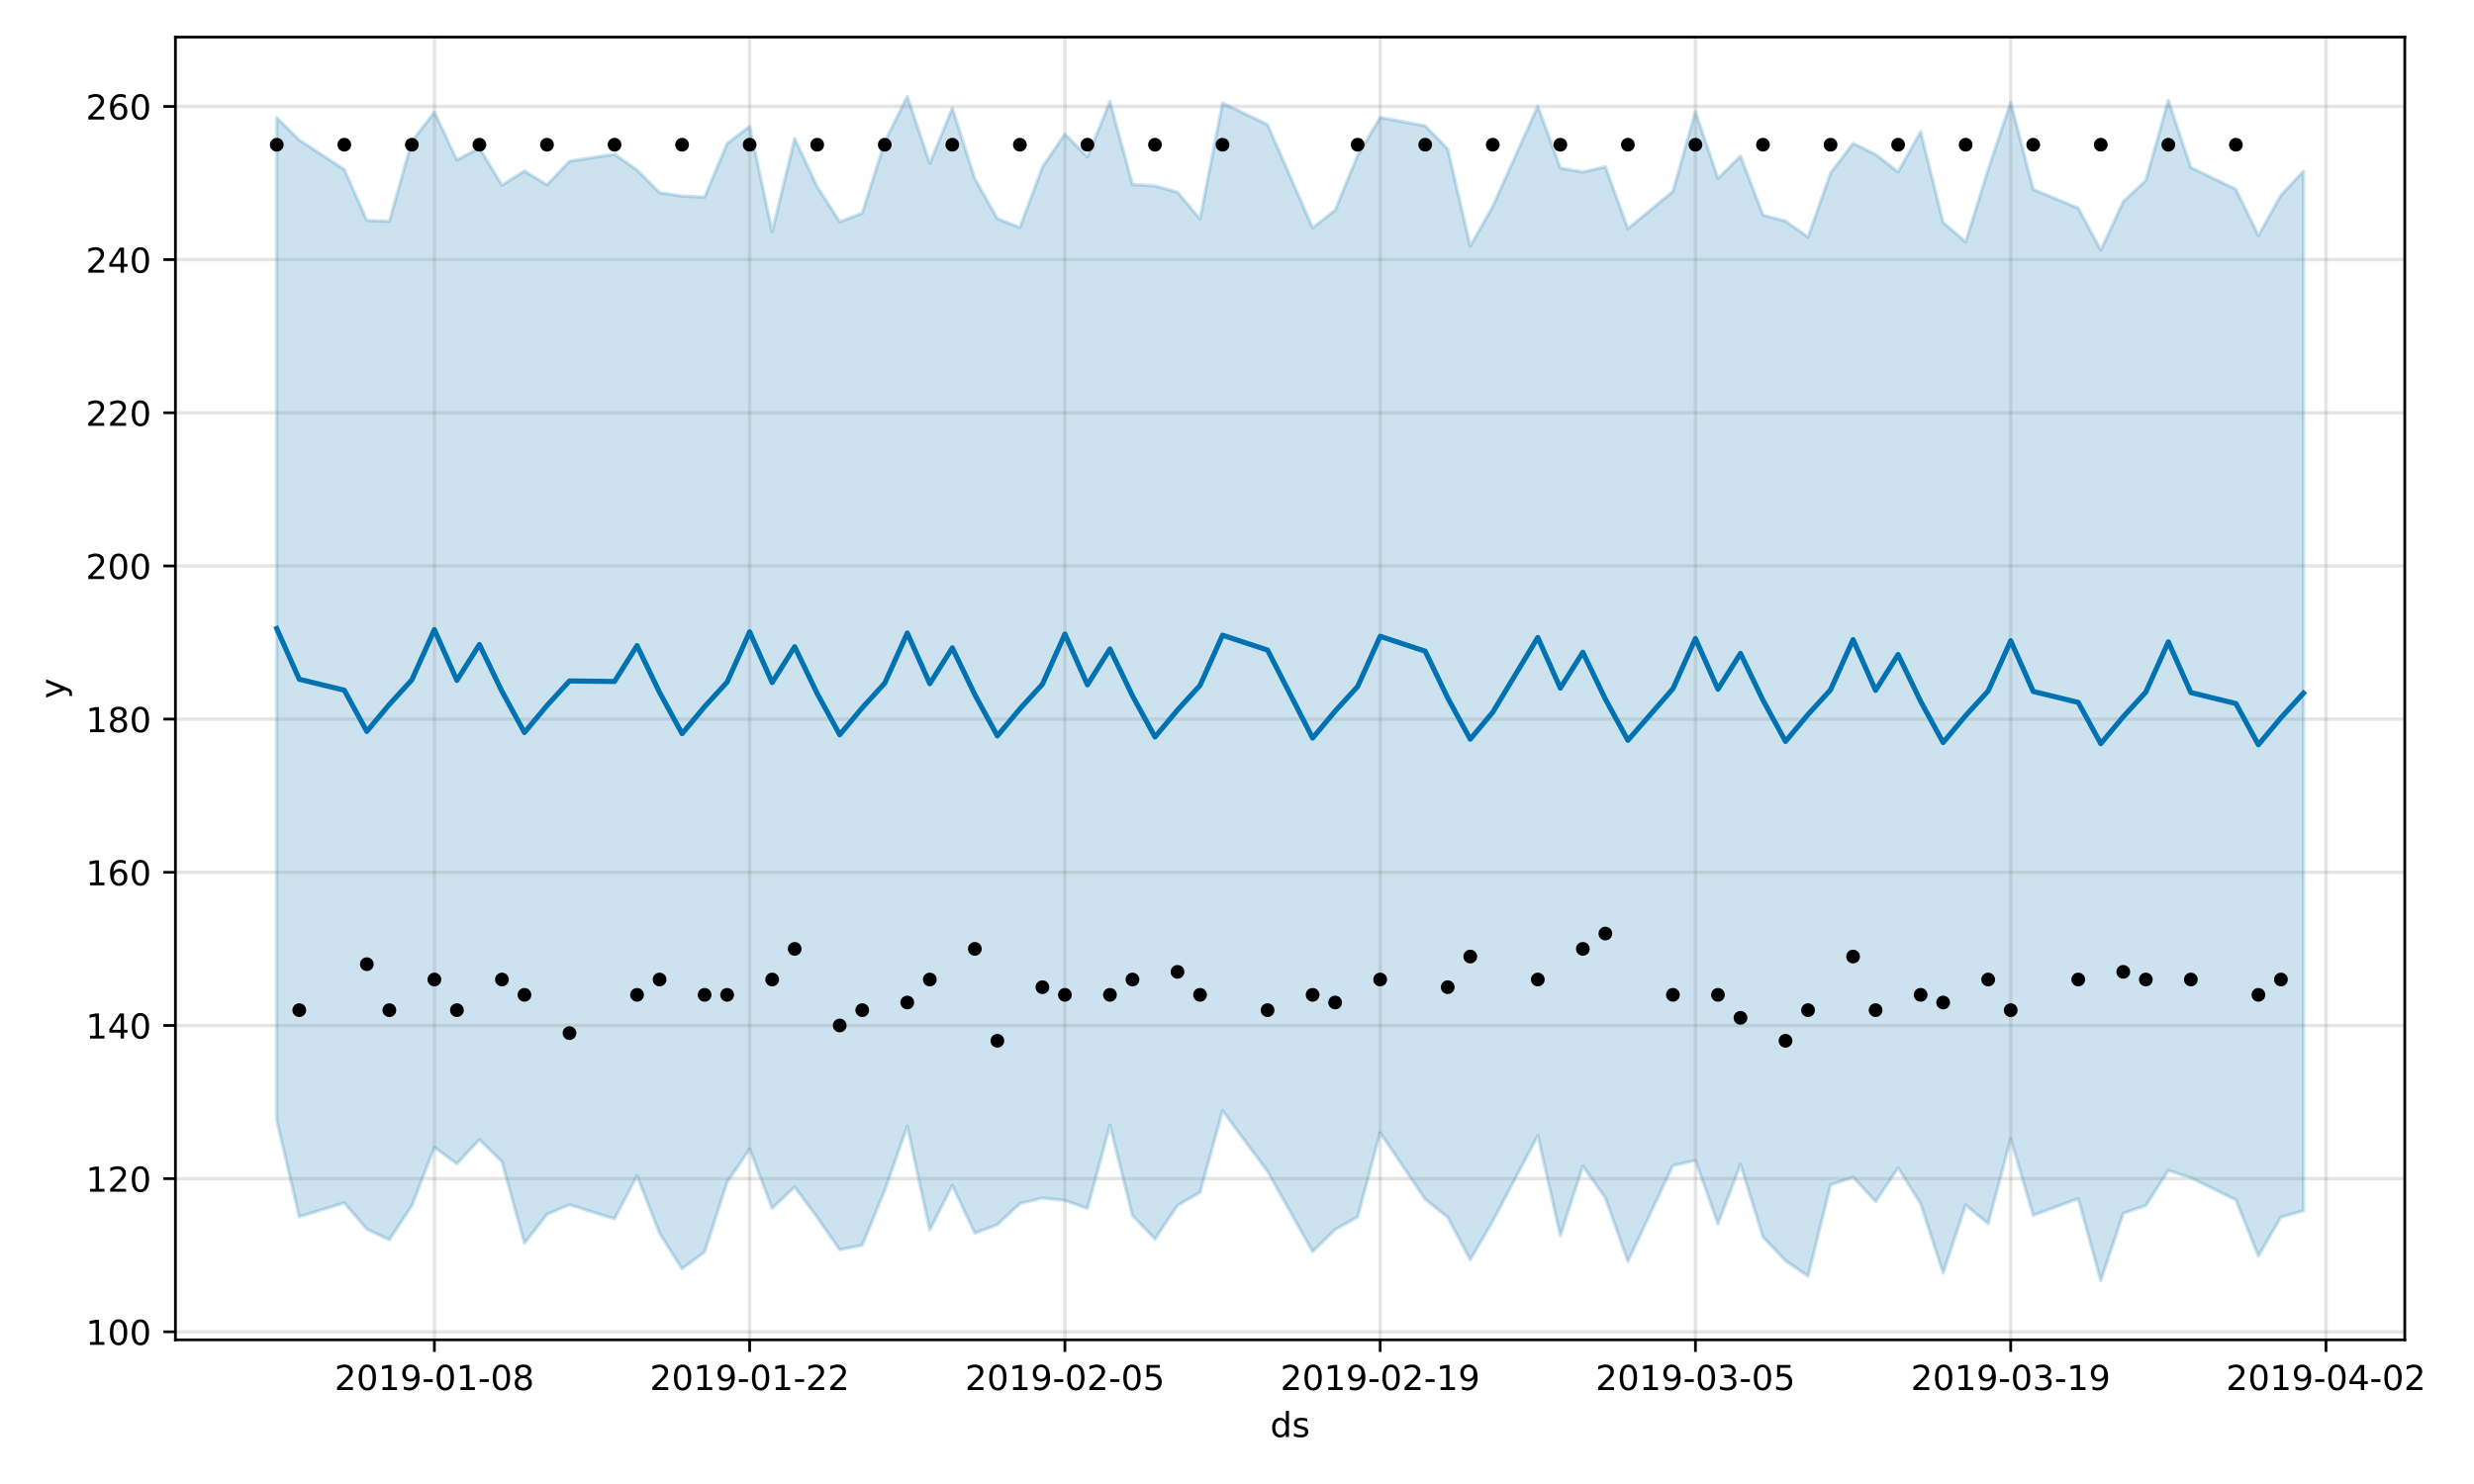 <?xml version="1.0" encoding="utf-8" standalone="no"?>
<!DOCTYPE svg PUBLIC "-//W3C//DTD SVG 1.1//EN"
  "http://www.w3.org/Graphics/SVG/1.1/DTD/svg11.dtd">
<!-- Created with matplotlib (https://matplotlib.org/) -->
<svg height="432pt" version="1.1" viewBox="0 0 720 432" width="720pt" xmlns="http://www.w3.org/2000/svg" xmlns:xlink="http://www.w3.org/1999/xlink">
 <defs>
  <style type="text/css">
*{stroke-linecap:butt;stroke-linejoin:round;}
  </style>
 </defs>
 <g id="figure_1">
  <g id="patch_1">
   <path d="M 0 432 
L 720 432 
L 720 0 
L 0 0 
z
" style="fill:#ffffff;"/>
  </g>
  <g id="axes_1">
   <g id="patch_2">
    <path d="M 51.05 390.04 
L 699.857 390.04 
L 699.857 10.8 
L 51.05 10.8 
z
" style="fill:#ffffff;"/>
   </g>
   <g id="PolyCollection_1">
    <defs>
     <path d="M 80.541 -397.74 
L 80.541 -105.899 
L 87.095 -77.801 
L 100.202 -81.839 
L 106.756 -74.17 
L 113.309 -71.087 
L 119.863 -81.031 
L 126.417 -97.996 
L 132.97 -93.212 
L 139.524 -100.248 
L 146.077 -93.815 
L 152.631 -70.077 
L 159.185 -78.494 
L 165.738 -81.292 
L 178.845 -77.188 
L 185.399 -89.742 
L 191.953 -72.988 
L 198.506 -62.643 
L 205.06 -67.555 
L 211.613 -87.823 
L 218.167 -97.516 
L 224.721 -80.272 
L 231.274 -86.456 
L 237.828 -77.631 
L 244.381 -68.188 
L 250.935 -69.511 
L 257.489 -85.5 
L 264.042 -104.13 
L 270.596 -73.91 
L 277.15 -86.918 
L 283.703 -73.014 
L 290.257 -75.488 
L 296.81 -81.619 
L 303.364 -83.25 
L 309.918 -82.542 
L 316.471 -80.217 
L 323.025 -104.435 
L 329.578 -78.165 
L 336.132 -71.349 
L 342.686 -81.115 
L 349.239 -84.876 
L 355.793 -108.662 
L 368.9 -90.992 
L 382.007 -67.653 
L 388.561 -74.071 
L 395.114 -77.755 
L 401.668 -102.251 
L 414.775 -82.888 
L 421.329 -77.611 
L 427.883 -65.275 
L 434.436 -76.499 
L 447.543 -101.392 
L 454.097 -72.31 
L 460.651 -92.541 
L 467.204 -83.324 
L 473.758 -64.807 
L 486.865 -92.714 
L 493.419 -94.18 
L 499.972 -75.721 
L 506.526 -93.04 
L 513.079 -71.907 
L 519.633 -64.972 
L 526.187 -60.501 
L 532.74 -87.097 
L 539.294 -89.333 
L 545.847 -82.206 
L 552.401 -92.026 
L 558.955 -81.604 
L 565.508 -61.415 
L 572.062 -81.205 
L 578.616 -75.781 
L 585.169 -100.492 
L 591.723 -78.23 
L 604.83 -83.067 
L 611.384 -59.198 
L 617.937 -78.808 
L 624.491 -81.059 
L 631.044 -91.268 
L 637.598 -89.156 
L 650.705 -82.686 
L 657.259 -66.358 
L 663.812 -77.693 
L 670.366 -79.551 
L 670.366 -382.13 
L 670.366 -382.13 
L 663.812 -375.198 
L 657.259 -363.432 
L 650.705 -376.914 
L 637.598 -383.23 
L 631.044 -402.781 
L 624.491 -379.489 
L 617.937 -373.318 
L 611.384 -359.199 
L 604.83 -371.411 
L 591.723 -376.877 
L 585.169 -402.2 
L 578.616 -382.679 
L 572.062 -361.579 
L 565.508 -367.237 
L 558.955 -393.659 
L 552.401 -381.955 
L 545.847 -387.057 
L 539.294 -390.264 
L 532.74 -381.624 
L 526.187 -363.002 
L 519.633 -367.626 
L 513.079 -369.396 
L 506.526 -386.542 
L 499.972 -380.068 
L 493.419 -399.516 
L 486.865 -376.288 
L 473.758 -365.43 
L 467.204 -383.448 
L 460.651 -381.923 
L 454.097 -383.101 
L 447.543 -401.105 
L 434.436 -371.901 
L 427.883 -360.369 
L 421.329 -388.631 
L 414.775 -395.369 
L 401.668 -397.792 
L 395.114 -386.788 
L 388.561 -370.809 
L 382.007 -365.687 
L 368.9 -395.707 
L 355.793 -402.002 
L 349.239 -368.264 
L 342.686 -376.041 
L 336.132 -377.884 
L 329.578 -378.299 
L 323.025 -402.462 
L 316.471 -386.294 
L 309.918 -392.972 
L 303.364 -383.356 
L 296.81 -365.755 
L 290.257 -368.354 
L 283.703 -379.998 
L 277.15 -400.531 
L 270.596 -384.409 
L 264.042 -403.962 
L 257.489 -390.701 
L 250.935 -369.935 
L 244.381 -367.436 
L 237.828 -377.673 
L 231.274 -391.646 
L 224.721 -364.581 
L 218.167 -395.222 
L 211.613 -390.193 
L 205.06 -374.631 
L 198.506 -374.912 
L 191.953 -375.929 
L 185.399 -382.525 
L 178.845 -387.109 
L 165.738 -385.07 
L 159.185 -378.167 
L 152.631 -382.225 
L 146.077 -378.09 
L 139.524 -388.937 
L 132.97 -385.438 
L 126.417 -399.331 
L 119.863 -390.876 
L 113.309 -367.58 
L 106.756 -367.867 
L 100.202 -382.649 
L 87.095 -391.243 
L 80.541 -397.74 
z
" id="ma22d361c97" style="stroke:#0072b2;stroke-opacity:0.2;"/>
    </defs>
    <g clip-path="url(#p3d7168934f)">
     <use style="fill:#0072b2;fill-opacity:0.2;stroke:#0072b2;stroke-opacity:0.2;" x="0" xlink:href="#ma22d361c97" y="432"/>
    </g>
   </g>
   <g id="matplotlib.axis_1">
    <g id="xtick_1">
     <g id="line2d_1">
      <path clip-path="url(#p3d7168934f)" d="M 126.417 390.04 
L 126.417 10.8 
" style="fill:none;stroke:#808080;stroke-linecap:square;stroke-opacity:0.2;"/>
     </g>
     <g id="line2d_2">
      <defs>
       <path d="M 0 0 
L 0 3.5 
" id="m2a31513115" style="stroke:#000000;stroke-width:0.8;"/>
      </defs>
      <g>
       <use style="stroke:#000000;stroke-width:0.8;" x="126.417" xlink:href="#m2a31513115" y="390.04"/>
      </g>
     </g>
     <g id="text_1">
      <!-- 2019-01-08 -->
      <defs>
       <path d="M 19.188 8.297 
L 53.609 8.297 
L 53.609 0 
L 7.328 0 
L 7.328 8.297 
Q 12.938 14.109 22.625 23.891 
Q 32.328 33.688 34.812 36.531 
Q 39.547 41.844 41.422 45.531 
Q 43.312 49.219 43.312 52.781 
Q 43.312 58.594 39.234 62.25 
Q 35.156 65.922 28.609 65.922 
Q 23.969 65.922 18.812 64.312 
Q 13.672 62.703 7.812 59.422 
L 7.812 69.391 
Q 13.766 71.781 18.938 73 
Q 24.125 74.219 28.422 74.219 
Q 39.75 74.219 46.484 68.547 
Q 53.219 62.891 53.219 53.422 
Q 53.219 48.922 51.531 44.891 
Q 49.859 40.875 45.406 35.406 
Q 44.188 33.984 37.641 27.219 
Q 31.109 20.453 19.188 8.297 
z
" id="DejaVuSans-50"/>
       <path d="M 31.781 66.406 
Q 24.172 66.406 20.328 58.906 
Q 16.5 51.422 16.5 36.375 
Q 16.5 21.391 20.328 13.891 
Q 24.172 6.391 31.781 6.391 
Q 39.453 6.391 43.281 13.891 
Q 47.125 21.391 47.125 36.375 
Q 47.125 51.422 43.281 58.906 
Q 39.453 66.406 31.781 66.406 
z
M 31.781 74.219 
Q 44.047 74.219 50.516 64.516 
Q 56.984 54.828 56.984 36.375 
Q 56.984 17.969 50.516 8.266 
Q 44.047 -1.422 31.781 -1.422 
Q 19.531 -1.422 13.062 8.266 
Q 6.594 17.969 6.594 36.375 
Q 6.594 54.828 13.062 64.516 
Q 19.531 74.219 31.781 74.219 
z
" id="DejaVuSans-48"/>
       <path d="M 12.406 8.297 
L 28.516 8.297 
L 28.516 63.922 
L 10.984 60.406 
L 10.984 69.391 
L 28.422 72.906 
L 38.281 72.906 
L 38.281 8.297 
L 54.391 8.297 
L 54.391 0 
L 12.406 0 
z
" id="DejaVuSans-49"/>
       <path d="M 10.984 1.516 
L 10.984 10.5 
Q 14.703 8.734 18.5 7.812 
Q 22.312 6.891 25.984 6.891 
Q 35.75 6.891 40.891 13.453 
Q 46.047 20.016 46.781 33.406 
Q 43.953 29.203 39.594 26.953 
Q 35.25 24.703 29.984 24.703 
Q 19.047 24.703 12.672 31.312 
Q 6.297 37.938 6.297 49.422 
Q 6.297 60.641 12.938 67.422 
Q 19.578 74.219 30.609 74.219 
Q 43.266 74.219 49.922 64.516 
Q 56.594 54.828 56.594 36.375 
Q 56.594 19.141 48.406 8.859 
Q 40.234 -1.422 26.422 -1.422 
Q 22.703 -1.422 18.891 -0.688 
Q 15.094 0.047 10.984 1.516 
z
M 30.609 32.422 
Q 37.25 32.422 41.125 36.953 
Q 45.016 41.5 45.016 49.422 
Q 45.016 57.281 41.125 61.844 
Q 37.25 66.406 30.609 66.406 
Q 23.969 66.406 20.094 61.844 
Q 16.219 57.281 16.219 49.422 
Q 16.219 41.5 20.094 36.953 
Q 23.969 32.422 30.609 32.422 
z
" id="DejaVuSans-57"/>
       <path d="M 4.891 31.391 
L 31.203 31.391 
L 31.203 23.391 
L 4.891 23.391 
z
" id="DejaVuSans-45"/>
       <path d="M 31.781 34.625 
Q 24.75 34.625 20.719 30.859 
Q 16.703 27.094 16.703 20.516 
Q 16.703 13.922 20.719 10.156 
Q 24.75 6.391 31.781 6.391 
Q 38.812 6.391 42.859 10.172 
Q 46.922 13.969 46.922 20.516 
Q 46.922 27.094 42.891 30.859 
Q 38.875 34.625 31.781 34.625 
z
M 21.922 38.812 
Q 15.578 40.375 12.031 44.719 
Q 8.5 49.078 8.5 55.328 
Q 8.5 64.062 14.719 69.141 
Q 20.953 74.219 31.781 74.219 
Q 42.672 74.219 48.875 69.141 
Q 55.078 64.062 55.078 55.328 
Q 55.078 49.078 51.531 44.719 
Q 48 40.375 41.703 38.812 
Q 48.828 37.156 52.797 32.312 
Q 56.781 27.484 56.781 20.516 
Q 56.781 9.906 50.312 4.234 
Q 43.844 -1.422 31.781 -1.422 
Q 19.734 -1.422 13.25 4.234 
Q 6.781 9.906 6.781 20.516 
Q 6.781 27.484 10.781 32.312 
Q 14.797 37.156 21.922 38.812 
z
M 18.312 54.391 
Q 18.312 48.734 21.844 45.562 
Q 25.391 42.391 31.781 42.391 
Q 38.141 42.391 41.719 45.562 
Q 45.312 48.734 45.312 54.391 
Q 45.312 60.062 41.719 63.234 
Q 38.141 66.406 31.781 66.406 
Q 25.391 66.406 21.844 63.234 
Q 18.312 60.062 18.312 54.391 
z
" id="DejaVuSans-56"/>
      </defs>
      <g transform="translate(97.359 404.638)scale(0.1 -0.1)">
       <use xlink:href="#DejaVuSans-50"/>
       <use x="63.623" xlink:href="#DejaVuSans-48"/>
       <use x="127.246" xlink:href="#DejaVuSans-49"/>
       <use x="190.869" xlink:href="#DejaVuSans-57"/>
       <use x="254.492" xlink:href="#DejaVuSans-45"/>
       <use x="290.576" xlink:href="#DejaVuSans-48"/>
       <use x="354.199" xlink:href="#DejaVuSans-49"/>
       <use x="417.822" xlink:href="#DejaVuSans-45"/>
       <use x="453.906" xlink:href="#DejaVuSans-48"/>
       <use x="517.529" xlink:href="#DejaVuSans-56"/>
      </g>
     </g>
    </g>
    <g id="xtick_2">
     <g id="line2d_3">
      <path clip-path="url(#p3d7168934f)" d="M 218.167 390.04 
L 218.167 10.8 
" style="fill:none;stroke:#808080;stroke-linecap:square;stroke-opacity:0.2;"/>
     </g>
     <g id="line2d_4">
      <g>
       <use style="stroke:#000000;stroke-width:0.8;" x="218.167" xlink:href="#m2a31513115" y="390.04"/>
      </g>
     </g>
     <g id="text_2">
      <!-- 2019-01-22 -->
      <g transform="translate(189.109 404.638)scale(0.1 -0.1)">
       <use xlink:href="#DejaVuSans-50"/>
       <use x="63.623" xlink:href="#DejaVuSans-48"/>
       <use x="127.246" xlink:href="#DejaVuSans-49"/>
       <use x="190.869" xlink:href="#DejaVuSans-57"/>
       <use x="254.492" xlink:href="#DejaVuSans-45"/>
       <use x="290.576" xlink:href="#DejaVuSans-48"/>
       <use x="354.199" xlink:href="#DejaVuSans-49"/>
       <use x="417.822" xlink:href="#DejaVuSans-45"/>
       <use x="453.906" xlink:href="#DejaVuSans-50"/>
       <use x="517.529" xlink:href="#DejaVuSans-50"/>
      </g>
     </g>
    </g>
    <g id="xtick_3">
     <g id="line2d_5">
      <path clip-path="url(#p3d7168934f)" d="M 309.918 390.04 
L 309.918 10.8 
" style="fill:none;stroke:#808080;stroke-linecap:square;stroke-opacity:0.2;"/>
     </g>
     <g id="line2d_6">
      <g>
       <use style="stroke:#000000;stroke-width:0.8;" x="309.918" xlink:href="#m2a31513115" y="390.04"/>
      </g>
     </g>
     <g id="text_3">
      <!-- 2019-02-05 -->
      <defs>
       <path d="M 10.797 72.906 
L 49.516 72.906 
L 49.516 64.594 
L 19.828 64.594 
L 19.828 46.734 
Q 21.969 47.469 24.109 47.828 
Q 26.266 48.188 28.422 48.188 
Q 40.625 48.188 47.75 41.5 
Q 54.891 34.812 54.891 23.391 
Q 54.891 11.625 47.562 5.094 
Q 40.234 -1.422 26.906 -1.422 
Q 22.312 -1.422 17.547 -0.641 
Q 12.797 0.141 7.719 1.703 
L 7.719 11.625 
Q 12.109 9.234 16.797 8.062 
Q 21.484 6.891 26.703 6.891 
Q 35.156 6.891 40.078 11.328 
Q 45.016 15.766 45.016 23.391 
Q 45.016 31 40.078 35.438 
Q 35.156 39.891 26.703 39.891 
Q 22.75 39.891 18.812 39.016 
Q 14.891 38.141 10.797 36.281 
z
" id="DejaVuSans-53"/>
      </defs>
      <g transform="translate(280.86 404.638)scale(0.1 -0.1)">
       <use xlink:href="#DejaVuSans-50"/>
       <use x="63.623" xlink:href="#DejaVuSans-48"/>
       <use x="127.246" xlink:href="#DejaVuSans-49"/>
       <use x="190.869" xlink:href="#DejaVuSans-57"/>
       <use x="254.492" xlink:href="#DejaVuSans-45"/>
       <use x="290.576" xlink:href="#DejaVuSans-48"/>
       <use x="354.199" xlink:href="#DejaVuSans-50"/>
       <use x="417.822" xlink:href="#DejaVuSans-45"/>
       <use x="453.906" xlink:href="#DejaVuSans-48"/>
       <use x="517.529" xlink:href="#DejaVuSans-53"/>
      </g>
     </g>
    </g>
    <g id="xtick_4">
     <g id="line2d_7">
      <path clip-path="url(#p3d7168934f)" d="M 401.668 390.04 
L 401.668 10.8 
" style="fill:none;stroke:#808080;stroke-linecap:square;stroke-opacity:0.2;"/>
     </g>
     <g id="line2d_8">
      <g>
       <use style="stroke:#000000;stroke-width:0.8;" x="401.668" xlink:href="#m2a31513115" y="390.04"/>
      </g>
     </g>
     <g id="text_4">
      <!-- 2019-02-19 -->
      <g transform="translate(372.61 404.638)scale(0.1 -0.1)">
       <use xlink:href="#DejaVuSans-50"/>
       <use x="63.623" xlink:href="#DejaVuSans-48"/>
       <use x="127.246" xlink:href="#DejaVuSans-49"/>
       <use x="190.869" xlink:href="#DejaVuSans-57"/>
       <use x="254.492" xlink:href="#DejaVuSans-45"/>
       <use x="290.576" xlink:href="#DejaVuSans-48"/>
       <use x="354.199" xlink:href="#DejaVuSans-50"/>
       <use x="417.822" xlink:href="#DejaVuSans-45"/>
       <use x="453.906" xlink:href="#DejaVuSans-49"/>
       <use x="517.529" xlink:href="#DejaVuSans-57"/>
      </g>
     </g>
    </g>
    <g id="xtick_5">
     <g id="line2d_9">
      <path clip-path="url(#p3d7168934f)" d="M 493.419 390.04 
L 493.419 10.8 
" style="fill:none;stroke:#808080;stroke-linecap:square;stroke-opacity:0.2;"/>
     </g>
     <g id="line2d_10">
      <g>
       <use style="stroke:#000000;stroke-width:0.8;" x="493.419" xlink:href="#m2a31513115" y="390.04"/>
      </g>
     </g>
     <g id="text_5">
      <!-- 2019-03-05 -->
      <defs>
       <path d="M 40.578 39.312 
Q 47.656 37.797 51.625 33 
Q 55.609 28.219 55.609 21.188 
Q 55.609 10.406 48.188 4.484 
Q 40.766 -1.422 27.094 -1.422 
Q 22.516 -1.422 17.656 -0.516 
Q 12.797 0.391 7.625 2.203 
L 7.625 11.719 
Q 11.719 9.328 16.594 8.109 
Q 21.484 6.891 26.812 6.891 
Q 36.078 6.891 40.938 10.547 
Q 45.797 14.203 45.797 21.188 
Q 45.797 27.641 41.281 31.266 
Q 36.766 34.906 28.719 34.906 
L 20.219 34.906 
L 20.219 43.016 
L 29.109 43.016 
Q 36.375 43.016 40.234 45.922 
Q 44.094 48.828 44.094 54.297 
Q 44.094 59.906 40.109 62.906 
Q 36.141 65.922 28.719 65.922 
Q 24.656 65.922 20.016 65.031 
Q 15.375 64.156 9.812 62.312 
L 9.812 71.094 
Q 15.438 72.656 20.344 73.438 
Q 25.25 74.219 29.594 74.219 
Q 40.828 74.219 47.359 69.109 
Q 53.906 64.016 53.906 55.328 
Q 53.906 49.266 50.438 45.094 
Q 46.969 40.922 40.578 39.312 
z
" id="DejaVuSans-51"/>
      </defs>
      <g transform="translate(464.361 404.638)scale(0.1 -0.1)">
       <use xlink:href="#DejaVuSans-50"/>
       <use x="63.623" xlink:href="#DejaVuSans-48"/>
       <use x="127.246" xlink:href="#DejaVuSans-49"/>
       <use x="190.869" xlink:href="#DejaVuSans-57"/>
       <use x="254.492" xlink:href="#DejaVuSans-45"/>
       <use x="290.576" xlink:href="#DejaVuSans-48"/>
       <use x="354.199" xlink:href="#DejaVuSans-51"/>
       <use x="417.822" xlink:href="#DejaVuSans-45"/>
       <use x="453.906" xlink:href="#DejaVuSans-48"/>
       <use x="517.529" xlink:href="#DejaVuSans-53"/>
      </g>
     </g>
    </g>
    <g id="xtick_6">
     <g id="line2d_11">
      <path clip-path="url(#p3d7168934f)" d="M 585.169 390.04 
L 585.169 10.8 
" style="fill:none;stroke:#808080;stroke-linecap:square;stroke-opacity:0.2;"/>
     </g>
     <g id="line2d_12">
      <g>
       <use style="stroke:#000000;stroke-width:0.8;" x="585.169" xlink:href="#m2a31513115" y="390.04"/>
      </g>
     </g>
     <g id="text_6">
      <!-- 2019-03-19 -->
      <g transform="translate(556.111 404.638)scale(0.1 -0.1)">
       <use xlink:href="#DejaVuSans-50"/>
       <use x="63.623" xlink:href="#DejaVuSans-48"/>
       <use x="127.246" xlink:href="#DejaVuSans-49"/>
       <use x="190.869" xlink:href="#DejaVuSans-57"/>
       <use x="254.492" xlink:href="#DejaVuSans-45"/>
       <use x="290.576" xlink:href="#DejaVuSans-48"/>
       <use x="354.199" xlink:href="#DejaVuSans-51"/>
       <use x="417.822" xlink:href="#DejaVuSans-45"/>
       <use x="453.906" xlink:href="#DejaVuSans-49"/>
       <use x="517.529" xlink:href="#DejaVuSans-57"/>
      </g>
     </g>
    </g>
    <g id="xtick_7">
     <g id="line2d_13">
      <path clip-path="url(#p3d7168934f)" d="M 676.92 390.04 
L 676.92 10.8 
" style="fill:none;stroke:#808080;stroke-linecap:square;stroke-opacity:0.2;"/>
     </g>
     <g id="line2d_14">
      <g>
       <use style="stroke:#000000;stroke-width:0.8;" x="676.92" xlink:href="#m2a31513115" y="390.04"/>
      </g>
     </g>
     <g id="text_7">
      <!-- 2019-04-02 -->
      <defs>
       <path d="M 37.797 64.312 
L 12.891 25.391 
L 37.797 25.391 
z
M 35.203 72.906 
L 47.609 72.906 
L 47.609 25.391 
L 58.016 25.391 
L 58.016 17.188 
L 47.609 17.188 
L 47.609 0 
L 37.797 0 
L 37.797 17.188 
L 4.891 17.188 
L 4.891 26.703 
z
" id="DejaVuSans-52"/>
      </defs>
      <g transform="translate(647.862 404.638)scale(0.1 -0.1)">
       <use xlink:href="#DejaVuSans-50"/>
       <use x="63.623" xlink:href="#DejaVuSans-48"/>
       <use x="127.246" xlink:href="#DejaVuSans-49"/>
       <use x="190.869" xlink:href="#DejaVuSans-57"/>
       <use x="254.492" xlink:href="#DejaVuSans-45"/>
       <use x="290.576" xlink:href="#DejaVuSans-48"/>
       <use x="354.199" xlink:href="#DejaVuSans-52"/>
       <use x="417.822" xlink:href="#DejaVuSans-45"/>
       <use x="453.906" xlink:href="#DejaVuSans-48"/>
       <use x="517.529" xlink:href="#DejaVuSans-50"/>
      </g>
     </g>
    </g>
    <g id="text_8">
     <!-- ds -->
     <defs>
      <path d="M 45.406 46.391 
L 45.406 75.984 
L 54.391 75.984 
L 54.391 0 
L 45.406 0 
L 45.406 8.203 
Q 42.578 3.328 38.25 0.953 
Q 33.938 -1.422 27.875 -1.422 
Q 17.969 -1.422 11.734 6.484 
Q 5.516 14.406 5.516 27.297 
Q 5.516 40.188 11.734 48.094 
Q 17.969 56 27.875 56 
Q 33.938 56 38.25 53.625 
Q 42.578 51.266 45.406 46.391 
z
M 14.797 27.297 
Q 14.797 17.391 18.875 11.75 
Q 22.953 6.109 30.078 6.109 
Q 37.203 6.109 41.297 11.75 
Q 45.406 17.391 45.406 27.297 
Q 45.406 37.203 41.297 42.844 
Q 37.203 48.484 30.078 48.484 
Q 22.953 48.484 18.875 42.844 
Q 14.797 37.203 14.797 27.297 
z
" id="DejaVuSans-100"/>
      <path d="M 44.281 53.078 
L 44.281 44.578 
Q 40.484 46.531 36.375 47.5 
Q 32.281 48.484 27.875 48.484 
Q 21.188 48.484 17.844 46.438 
Q 14.5 44.391 14.5 40.281 
Q 14.5 37.156 16.891 35.375 
Q 19.281 33.594 26.516 31.984 
L 29.594 31.297 
Q 39.156 29.25 43.188 25.516 
Q 47.219 21.781 47.219 15.094 
Q 47.219 7.469 41.188 3.016 
Q 35.156 -1.422 24.609 -1.422 
Q 20.219 -1.422 15.453 -0.562 
Q 10.688 0.297 5.422 2 
L 5.422 11.281 
Q 10.406 8.688 15.234 7.391 
Q 20.062 6.109 24.812 6.109 
Q 31.156 6.109 34.562 8.281 
Q 37.984 10.453 37.984 14.406 
Q 37.984 18.062 35.516 20.016 
Q 33.062 21.969 24.703 23.781 
L 21.578 24.516 
Q 13.234 26.266 9.516 29.906 
Q 5.812 33.547 5.812 39.891 
Q 5.812 47.609 11.281 51.797 
Q 16.75 56 26.812 56 
Q 31.781 56 36.172 55.266 
Q 40.578 54.547 44.281 53.078 
z
" id="DejaVuSans-115"/>
     </defs>
     <g transform="translate(369.675 418.317)scale(0.1 -0.1)">
      <use xlink:href="#DejaVuSans-100"/>
      <use x="63.477" xlink:href="#DejaVuSans-115"/>
     </g>
    </g>
   </g>
   <g id="matplotlib.axis_2">
    <g id="ytick_1">
     <g id="line2d_15">
      <path clip-path="url(#p3d7168934f)" d="M 51.05 387.697 
L 699.857 387.697 
" style="fill:none;stroke:#808080;stroke-linecap:square;stroke-opacity:0.2;"/>
     </g>
     <g id="line2d_16">
      <defs>
       <path d="M 0 0 
L -3.5 0 
" id="m649f262b42" style="stroke:#000000;stroke-width:0.8;"/>
      </defs>
      <g>
       <use style="stroke:#000000;stroke-width:0.8;" x="51.05" xlink:href="#m649f262b42" y="387.697"/>
      </g>
     </g>
     <g id="text_9">
      <!-- 100 -->
      <g transform="translate(24.962 391.496)scale(0.1 -0.1)">
       <use xlink:href="#DejaVuSans-49"/>
       <use x="63.623" xlink:href="#DejaVuSans-48"/>
       <use x="127.246" xlink:href="#DejaVuSans-48"/>
      </g>
     </g>
    </g>
    <g id="ytick_2">
     <g id="line2d_17">
      <path clip-path="url(#p3d7168934f)" d="M 51.05 343.108 
L 699.857 343.108 
" style="fill:none;stroke:#808080;stroke-linecap:square;stroke-opacity:0.2;"/>
     </g>
     <g id="line2d_18">
      <g>
       <use style="stroke:#000000;stroke-width:0.8;" x="51.05" xlink:href="#m649f262b42" y="343.108"/>
      </g>
     </g>
     <g id="text_10">
      <!-- 120 -->
      <g transform="translate(24.962 346.907)scale(0.1 -0.1)">
       <use xlink:href="#DejaVuSans-49"/>
       <use x="63.623" xlink:href="#DejaVuSans-50"/>
       <use x="127.246" xlink:href="#DejaVuSans-48"/>
      </g>
     </g>
    </g>
    <g id="ytick_3">
     <g id="line2d_19">
      <path clip-path="url(#p3d7168934f)" d="M 51.05 298.519 
L 699.857 298.519 
" style="fill:none;stroke:#808080;stroke-linecap:square;stroke-opacity:0.2;"/>
     </g>
     <g id="line2d_20">
      <g>
       <use style="stroke:#000000;stroke-width:0.8;" x="51.05" xlink:href="#m649f262b42" y="298.519"/>
      </g>
     </g>
     <g id="text_11">
      <!-- 140 -->
      <g transform="translate(24.962 302.318)scale(0.1 -0.1)">
       <use xlink:href="#DejaVuSans-49"/>
       <use x="63.623" xlink:href="#DejaVuSans-52"/>
       <use x="127.246" xlink:href="#DejaVuSans-48"/>
      </g>
     </g>
    </g>
    <g id="ytick_4">
     <g id="line2d_21">
      <path clip-path="url(#p3d7168934f)" d="M 51.05 253.93 
L 699.857 253.93 
" style="fill:none;stroke:#808080;stroke-linecap:square;stroke-opacity:0.2;"/>
     </g>
     <g id="line2d_22">
      <g>
       <use style="stroke:#000000;stroke-width:0.8;" x="51.05" xlink:href="#m649f262b42" y="253.93"/>
      </g>
     </g>
     <g id="text_12">
      <!-- 160 -->
      <defs>
       <path d="M 33.016 40.375 
Q 26.375 40.375 22.484 35.828 
Q 18.609 31.297 18.609 23.391 
Q 18.609 15.531 22.484 10.953 
Q 26.375 6.391 33.016 6.391 
Q 39.656 6.391 43.531 10.953 
Q 47.406 15.531 47.406 23.391 
Q 47.406 31.297 43.531 35.828 
Q 39.656 40.375 33.016 40.375 
z
M 52.594 71.297 
L 52.594 62.312 
Q 48.875 64.062 45.094 64.984 
Q 41.312 65.922 37.594 65.922 
Q 27.828 65.922 22.672 59.328 
Q 17.531 52.734 16.797 39.406 
Q 19.672 43.656 24.016 45.922 
Q 28.375 48.188 33.594 48.188 
Q 44.578 48.188 50.953 41.516 
Q 57.328 34.859 57.328 23.391 
Q 57.328 12.156 50.688 5.359 
Q 44.047 -1.422 33.016 -1.422 
Q 20.359 -1.422 13.672 8.266 
Q 6.984 17.969 6.984 36.375 
Q 6.984 53.656 15.188 63.938 
Q 23.391 74.219 37.203 74.219 
Q 40.922 74.219 44.703 73.484 
Q 48.484 72.75 52.594 71.297 
z
" id="DejaVuSans-54"/>
      </defs>
      <g transform="translate(24.962 257.729)scale(0.1 -0.1)">
       <use xlink:href="#DejaVuSans-49"/>
       <use x="63.623" xlink:href="#DejaVuSans-54"/>
       <use x="127.246" xlink:href="#DejaVuSans-48"/>
      </g>
     </g>
    </g>
    <g id="ytick_5">
     <g id="line2d_23">
      <path clip-path="url(#p3d7168934f)" d="M 51.05 209.341 
L 699.857 209.341 
" style="fill:none;stroke:#808080;stroke-linecap:square;stroke-opacity:0.2;"/>
     </g>
     <g id="line2d_24">
      <g>
       <use style="stroke:#000000;stroke-width:0.8;" x="51.05" xlink:href="#m649f262b42" y="209.341"/>
      </g>
     </g>
     <g id="text_13">
      <!-- 180 -->
      <g transform="translate(24.962 213.14)scale(0.1 -0.1)">
       <use xlink:href="#DejaVuSans-49"/>
       <use x="63.623" xlink:href="#DejaVuSans-56"/>
       <use x="127.246" xlink:href="#DejaVuSans-48"/>
      </g>
     </g>
    </g>
    <g id="ytick_6">
     <g id="line2d_25">
      <path clip-path="url(#p3d7168934f)" d="M 51.05 164.752 
L 699.857 164.752 
" style="fill:none;stroke:#808080;stroke-linecap:square;stroke-opacity:0.2;"/>
     </g>
     <g id="line2d_26">
      <g>
       <use style="stroke:#000000;stroke-width:0.8;" x="51.05" xlink:href="#m649f262b42" y="164.752"/>
      </g>
     </g>
     <g id="text_14">
      <!-- 200 -->
      <g transform="translate(24.962 168.551)scale(0.1 -0.1)">
       <use xlink:href="#DejaVuSans-50"/>
       <use x="63.623" xlink:href="#DejaVuSans-48"/>
       <use x="127.246" xlink:href="#DejaVuSans-48"/>
      </g>
     </g>
    </g>
    <g id="ytick_7">
     <g id="line2d_27">
      <path clip-path="url(#p3d7168934f)" d="M 51.05 120.163 
L 699.857 120.163 
" style="fill:none;stroke:#808080;stroke-linecap:square;stroke-opacity:0.2;"/>
     </g>
     <g id="line2d_28">
      <g>
       <use style="stroke:#000000;stroke-width:0.8;" x="51.05" xlink:href="#m649f262b42" y="120.163"/>
      </g>
     </g>
     <g id="text_15">
      <!-- 220 -->
      <g transform="translate(24.962 123.962)scale(0.1 -0.1)">
       <use xlink:href="#DejaVuSans-50"/>
       <use x="63.623" xlink:href="#DejaVuSans-50"/>
       <use x="127.246" xlink:href="#DejaVuSans-48"/>
      </g>
     </g>
    </g>
    <g id="ytick_8">
     <g id="line2d_29">
      <path clip-path="url(#p3d7168934f)" d="M 51.05 75.574 
L 699.857 75.574 
" style="fill:none;stroke:#808080;stroke-linecap:square;stroke-opacity:0.2;"/>
     </g>
     <g id="line2d_30">
      <g>
       <use style="stroke:#000000;stroke-width:0.8;" x="51.05" xlink:href="#m649f262b42" y="75.574"/>
      </g>
     </g>
     <g id="text_16">
      <!-- 240 -->
      <g transform="translate(24.962 79.373)scale(0.1 -0.1)">
       <use xlink:href="#DejaVuSans-50"/>
       <use x="63.623" xlink:href="#DejaVuSans-52"/>
       <use x="127.246" xlink:href="#DejaVuSans-48"/>
      </g>
     </g>
    </g>
    <g id="ytick_9">
     <g id="line2d_31">
      <path clip-path="url(#p3d7168934f)" d="M 51.05 30.985 
L 699.857 30.985 
" style="fill:none;stroke:#808080;stroke-linecap:square;stroke-opacity:0.2;"/>
     </g>
     <g id="line2d_32">
      <g>
       <use style="stroke:#000000;stroke-width:0.8;" x="51.05" xlink:href="#m649f262b42" y="30.985"/>
      </g>
     </g>
     <g id="text_17">
      <!-- 260 -->
      <g transform="translate(24.962 34.784)scale(0.1 -0.1)">
       <use xlink:href="#DejaVuSans-50"/>
       <use x="63.623" xlink:href="#DejaVuSans-54"/>
       <use x="127.246" xlink:href="#DejaVuSans-48"/>
      </g>
     </g>
    </g>
    <g id="text_18">
     <!-- y -->
     <defs>
      <path d="M 32.172 -5.078 
Q 28.375 -14.844 24.75 -17.812 
Q 21.141 -20.797 15.094 -20.797 
L 7.906 -20.797 
L 7.906 -13.281 
L 13.188 -13.281 
Q 16.891 -13.281 18.938 -11.516 
Q 21 -9.766 23.484 -3.219 
L 25.094 0.875 
L 2.984 54.688 
L 12.5 54.688 
L 29.594 11.922 
L 46.688 54.688 
L 56.203 54.688 
z
" id="DejaVuSans-121"/>
     </defs>
     <g transform="translate(18.883 203.379)rotate(-90)scale(0.1 -0.1)">
      <use xlink:href="#DejaVuSans-121"/>
     </g>
    </g>
   </g>
   <g id="line2d_33">
    <defs>
     <path d="M 0 1.5 
C 0.398 1.5 0.779 1.342 1.061 1.061 
C 1.342 0.779 1.5 0.398 1.5 0 
C 1.5 -0.398 1.342 -0.779 1.061 -1.061 
C 0.779 -1.342 0.398 -1.5 0 -1.5 
C -0.398 -1.5 -0.779 -1.342 -1.061 -1.061 
C -1.342 -0.779 -1.5 -0.398 -1.5 0 
C -1.5 0.398 -1.342 0.779 -1.061 1.061 
C -0.779 1.342 -0.398 1.5 0 1.5 
z
" id="mbd67b451fd" style="stroke:#000000;"/>
    </defs>
    <g clip-path="url(#p3d7168934f)">
     <use style="stroke:#000000;" x="80.541" xlink:href="#mbd67b451fd" y="42.132"/>
     <use style="stroke:#000000;" x="87.095" xlink:href="#mbd67b451fd" y="294.06"/>
     <use style="stroke:#000000;" x="100.202" xlink:href="#mbd67b451fd" y="42.132"/>
     <use style="stroke:#000000;" x="106.756" xlink:href="#mbd67b451fd" y="280.683"/>
     <use style="stroke:#000000;" x="113.309" xlink:href="#mbd67b451fd" y="294.06"/>
     <use style="stroke:#000000;" x="119.863" xlink:href="#mbd67b451fd" y="42.132"/>
     <use style="stroke:#000000;" x="126.417" xlink:href="#mbd67b451fd" y="285.142"/>
     <use style="stroke:#000000;" x="132.97" xlink:href="#mbd67b451fd" y="294.06"/>
     <use style="stroke:#000000;" x="139.524" xlink:href="#mbd67b451fd" y="42.132"/>
     <use style="stroke:#000000;" x="146.077" xlink:href="#mbd67b451fd" y="285.142"/>
     <use style="stroke:#000000;" x="152.631" xlink:href="#mbd67b451fd" y="289.601"/>
     <use style="stroke:#000000;" x="159.185" xlink:href="#mbd67b451fd" y="42.132"/>
     <use style="stroke:#000000;" x="165.738" xlink:href="#mbd67b451fd" y="300.748"/>
     <use style="stroke:#000000;" x="178.845" xlink:href="#mbd67b451fd" y="42.132"/>
     <use style="stroke:#000000;" x="185.399" xlink:href="#mbd67b451fd" y="289.601"/>
     <use style="stroke:#000000;" x="191.953" xlink:href="#mbd67b451fd" y="285.142"/>
     <use style="stroke:#000000;" x="198.506" xlink:href="#mbd67b451fd" y="42.132"/>
     <use style="stroke:#000000;" x="205.06" xlink:href="#mbd67b451fd" y="289.601"/>
     <use style="stroke:#000000;" x="211.613" xlink:href="#mbd67b451fd" y="289.601"/>
     <use style="stroke:#000000;" x="218.167" xlink:href="#mbd67b451fd" y="42.132"/>
     <use style="stroke:#000000;" x="224.721" xlink:href="#mbd67b451fd" y="285.142"/>
     <use style="stroke:#000000;" x="231.274" xlink:href="#mbd67b451fd" y="276.224"/>
     <use style="stroke:#000000;" x="237.828" xlink:href="#mbd67b451fd" y="42.132"/>
     <use style="stroke:#000000;" x="244.381" xlink:href="#mbd67b451fd" y="298.519"/>
     <use style="stroke:#000000;" x="250.935" xlink:href="#mbd67b451fd" y="294.06"/>
     <use style="stroke:#000000;" x="257.489" xlink:href="#mbd67b451fd" y="42.132"/>
     <use style="stroke:#000000;" x="264.042" xlink:href="#mbd67b451fd" y="291.831"/>
     <use style="stroke:#000000;" x="270.596" xlink:href="#mbd67b451fd" y="285.142"/>
     <use style="stroke:#000000;" x="277.15" xlink:href="#mbd67b451fd" y="42.132"/>
     <use style="stroke:#000000;" x="283.703" xlink:href="#mbd67b451fd" y="276.224"/>
     <use style="stroke:#000000;" x="290.257" xlink:href="#mbd67b451fd" y="302.978"/>
     <use style="stroke:#000000;" x="296.81" xlink:href="#mbd67b451fd" y="42.132"/>
     <use style="stroke:#000000;" x="303.364" xlink:href="#mbd67b451fd" y="287.372"/>
     <use style="stroke:#000000;" x="309.918" xlink:href="#mbd67b451fd" y="289.601"/>
     <use style="stroke:#000000;" x="316.471" xlink:href="#mbd67b451fd" y="42.132"/>
     <use style="stroke:#000000;" x="323.025" xlink:href="#mbd67b451fd" y="289.601"/>
     <use style="stroke:#000000;" x="329.578" xlink:href="#mbd67b451fd" y="285.142"/>
     <use style="stroke:#000000;" x="336.132" xlink:href="#mbd67b451fd" y="42.132"/>
     <use style="stroke:#000000;" x="342.686" xlink:href="#mbd67b451fd" y="282.913"/>
     <use style="stroke:#000000;" x="349.239" xlink:href="#mbd67b451fd" y="289.601"/>
     <use style="stroke:#000000;" x="355.793" xlink:href="#mbd67b451fd" y="42.132"/>
     <use style="stroke:#000000;" x="368.9" xlink:href="#mbd67b451fd" y="294.06"/>
     <use style="stroke:#000000;" x="382.007" xlink:href="#mbd67b451fd" y="289.601"/>
     <use style="stroke:#000000;" x="388.561" xlink:href="#mbd67b451fd" y="291.831"/>
     <use style="stroke:#000000;" x="395.114" xlink:href="#mbd67b451fd" y="42.132"/>
     <use style="stroke:#000000;" x="401.668" xlink:href="#mbd67b451fd" y="285.142"/>
     <use style="stroke:#000000;" x="414.775" xlink:href="#mbd67b451fd" y="42.132"/>
     <use style="stroke:#000000;" x="421.329" xlink:href="#mbd67b451fd" y="287.372"/>
     <use style="stroke:#000000;" x="427.883" xlink:href="#mbd67b451fd" y="278.454"/>
     <use style="stroke:#000000;" x="434.436" xlink:href="#mbd67b451fd" y="42.132"/>
     <use style="stroke:#000000;" x="447.543" xlink:href="#mbd67b451fd" y="285.142"/>
     <use style="stroke:#000000;" x="454.097" xlink:href="#mbd67b451fd" y="42.132"/>
     <use style="stroke:#000000;" x="460.651" xlink:href="#mbd67b451fd" y="276.224"/>
     <use style="stroke:#000000;" x="467.204" xlink:href="#mbd67b451fd" y="271.766"/>
     <use style="stroke:#000000;" x="473.758" xlink:href="#mbd67b451fd" y="42.132"/>
     <use style="stroke:#000000;" x="486.865" xlink:href="#mbd67b451fd" y="289.601"/>
     <use style="stroke:#000000;" x="493.419" xlink:href="#mbd67b451fd" y="42.132"/>
     <use style="stroke:#000000;" x="499.972" xlink:href="#mbd67b451fd" y="289.601"/>
     <use style="stroke:#000000;" x="506.526" xlink:href="#mbd67b451fd" y="296.29"/>
     <use style="stroke:#000000;" x="513.079" xlink:href="#mbd67b451fd" y="42.132"/>
     <use style="stroke:#000000;" x="519.633" xlink:href="#mbd67b451fd" y="302.978"/>
     <use style="stroke:#000000;" x="526.187" xlink:href="#mbd67b451fd" y="294.06"/>
     <use style="stroke:#000000;" x="532.74" xlink:href="#mbd67b451fd" y="42.132"/>
     <use style="stroke:#000000;" x="539.294" xlink:href="#mbd67b451fd" y="278.454"/>
     <use style="stroke:#000000;" x="545.847" xlink:href="#mbd67b451fd" y="294.06"/>
     <use style="stroke:#000000;" x="552.401" xlink:href="#mbd67b451fd" y="42.132"/>
     <use style="stroke:#000000;" x="558.955" xlink:href="#mbd67b451fd" y="289.601"/>
     <use style="stroke:#000000;" x="565.508" xlink:href="#mbd67b451fd" y="291.831"/>
     <use style="stroke:#000000;" x="572.062" xlink:href="#mbd67b451fd" y="42.132"/>
     <use style="stroke:#000000;" x="578.616" xlink:href="#mbd67b451fd" y="285.142"/>
     <use style="stroke:#000000;" x="585.169" xlink:href="#mbd67b451fd" y="294.06"/>
     <use style="stroke:#000000;" x="591.723" xlink:href="#mbd67b451fd" y="42.132"/>
     <use style="stroke:#000000;" x="604.83" xlink:href="#mbd67b451fd" y="285.142"/>
     <use style="stroke:#000000;" x="611.384" xlink:href="#mbd67b451fd" y="42.132"/>
     <use style="stroke:#000000;" x="617.937" xlink:href="#mbd67b451fd" y="282.913"/>
     <use style="stroke:#000000;" x="624.491" xlink:href="#mbd67b451fd" y="285.142"/>
     <use style="stroke:#000000;" x="631.044" xlink:href="#mbd67b451fd" y="42.132"/>
     <use style="stroke:#000000;" x="637.598" xlink:href="#mbd67b451fd" y="285.142"/>
     <use style="stroke:#000000;" x="650.705" xlink:href="#mbd67b451fd" y="42.132"/>
     <use style="stroke:#000000;" x="657.259" xlink:href="#mbd67b451fd" y="289.601"/>
     <use style="stroke:#000000;" x="663.812" xlink:href="#mbd67b451fd" y="285.142"/>
    </g>
   </g>
   <g id="line2d_34">
    <path clip-path="url(#p3d7168934f)" d="M 80.541 182.973 
L 87.095 197.729 
L 100.202 200.923 
L 106.756 212.917 
L 113.309 205.065 
L 119.863 197.904 
L 126.417 183.296 
L 132.97 198.053 
L 139.524 187.624 
L 146.077 201.247 
L 152.631 213.24 
L 159.185 205.389 
L 165.738 198.228 
L 178.845 198.376 
L 185.399 187.947 
L 191.953 201.57 
L 198.506 213.564 
L 205.06 205.712 
L 211.613 198.551 
L 218.167 183.943 
L 224.721 198.699 
L 231.274 188.271 
L 237.828 201.893 
L 244.381 213.887 
L 250.935 206.035 
L 257.489 198.874 
L 264.042 184.266 
L 270.596 199.023 
L 277.15 188.594 
L 283.703 202.217 
L 290.257 214.21 
L 296.81 206.359 
L 303.364 199.198 
L 309.918 184.59 
L 316.471 199.346 
L 323.025 188.917 
L 329.578 202.54 
L 336.132 214.534 
L 342.686 206.682 
L 349.239 199.521 
L 355.793 184.913 
L 368.9 189.241 
L 382.007 214.857 
L 388.561 207.005 
L 395.114 199.844 
L 401.668 185.236 
L 414.775 189.564 
L 421.329 203.187 
L 427.883 215.18 
L 434.436 207.329 
L 447.543 185.56 
L 454.097 200.316 
L 460.651 189.887 
L 467.204 203.51 
L 473.758 215.504 
L 486.865 200.491 
L 493.419 185.883 
L 499.972 200.639 
L 506.526 190.211 
L 513.079 203.833 
L 519.633 215.827 
L 526.187 207.975 
L 532.74 200.814 
L 539.294 186.206 
L 545.847 200.963 
L 552.401 190.534 
L 558.955 204.157 
L 565.508 216.15 
L 572.062 208.299 
L 578.616 201.138 
L 585.169 186.53 
L 591.723 201.286 
L 604.83 204.48 
L 611.384 216.474 
L 617.937 208.622 
L 624.491 201.461 
L 631.044 186.853 
L 637.598 201.609 
L 650.705 204.803 
L 657.259 216.797 
L 663.812 208.945 
L 670.366 201.784 
" style="fill:none;stroke:#0072b2;stroke-linecap:square;stroke-width:1.5;"/>
   </g>
   <g id="patch_3">
    <path d="M 51.05 390.04 
L 51.05 10.8 
" style="fill:none;stroke:#000000;stroke-linecap:square;stroke-linejoin:miter;stroke-width:0.8;"/>
   </g>
   <g id="patch_4">
    <path d="M 699.857 390.04 
L 699.857 10.8 
" style="fill:none;stroke:#000000;stroke-linecap:square;stroke-linejoin:miter;stroke-width:0.8;"/>
   </g>
   <g id="patch_5">
    <path d="M 51.05 390.04 
L 699.857 390.04 
" style="fill:none;stroke:#000000;stroke-linecap:square;stroke-linejoin:miter;stroke-width:0.8;"/>
   </g>
   <g id="patch_6">
    <path d="M 51.05 10.8 
L 699.857 10.8 
" style="fill:none;stroke:#000000;stroke-linecap:square;stroke-linejoin:miter;stroke-width:0.8;"/>
   </g>
  </g>
 </g>
 <defs>
  <clipPath id="p3d7168934f">
   <rect height="379.24" width="648.807" x="51.05" y="10.8"/>
  </clipPath>
 </defs>
</svg>
